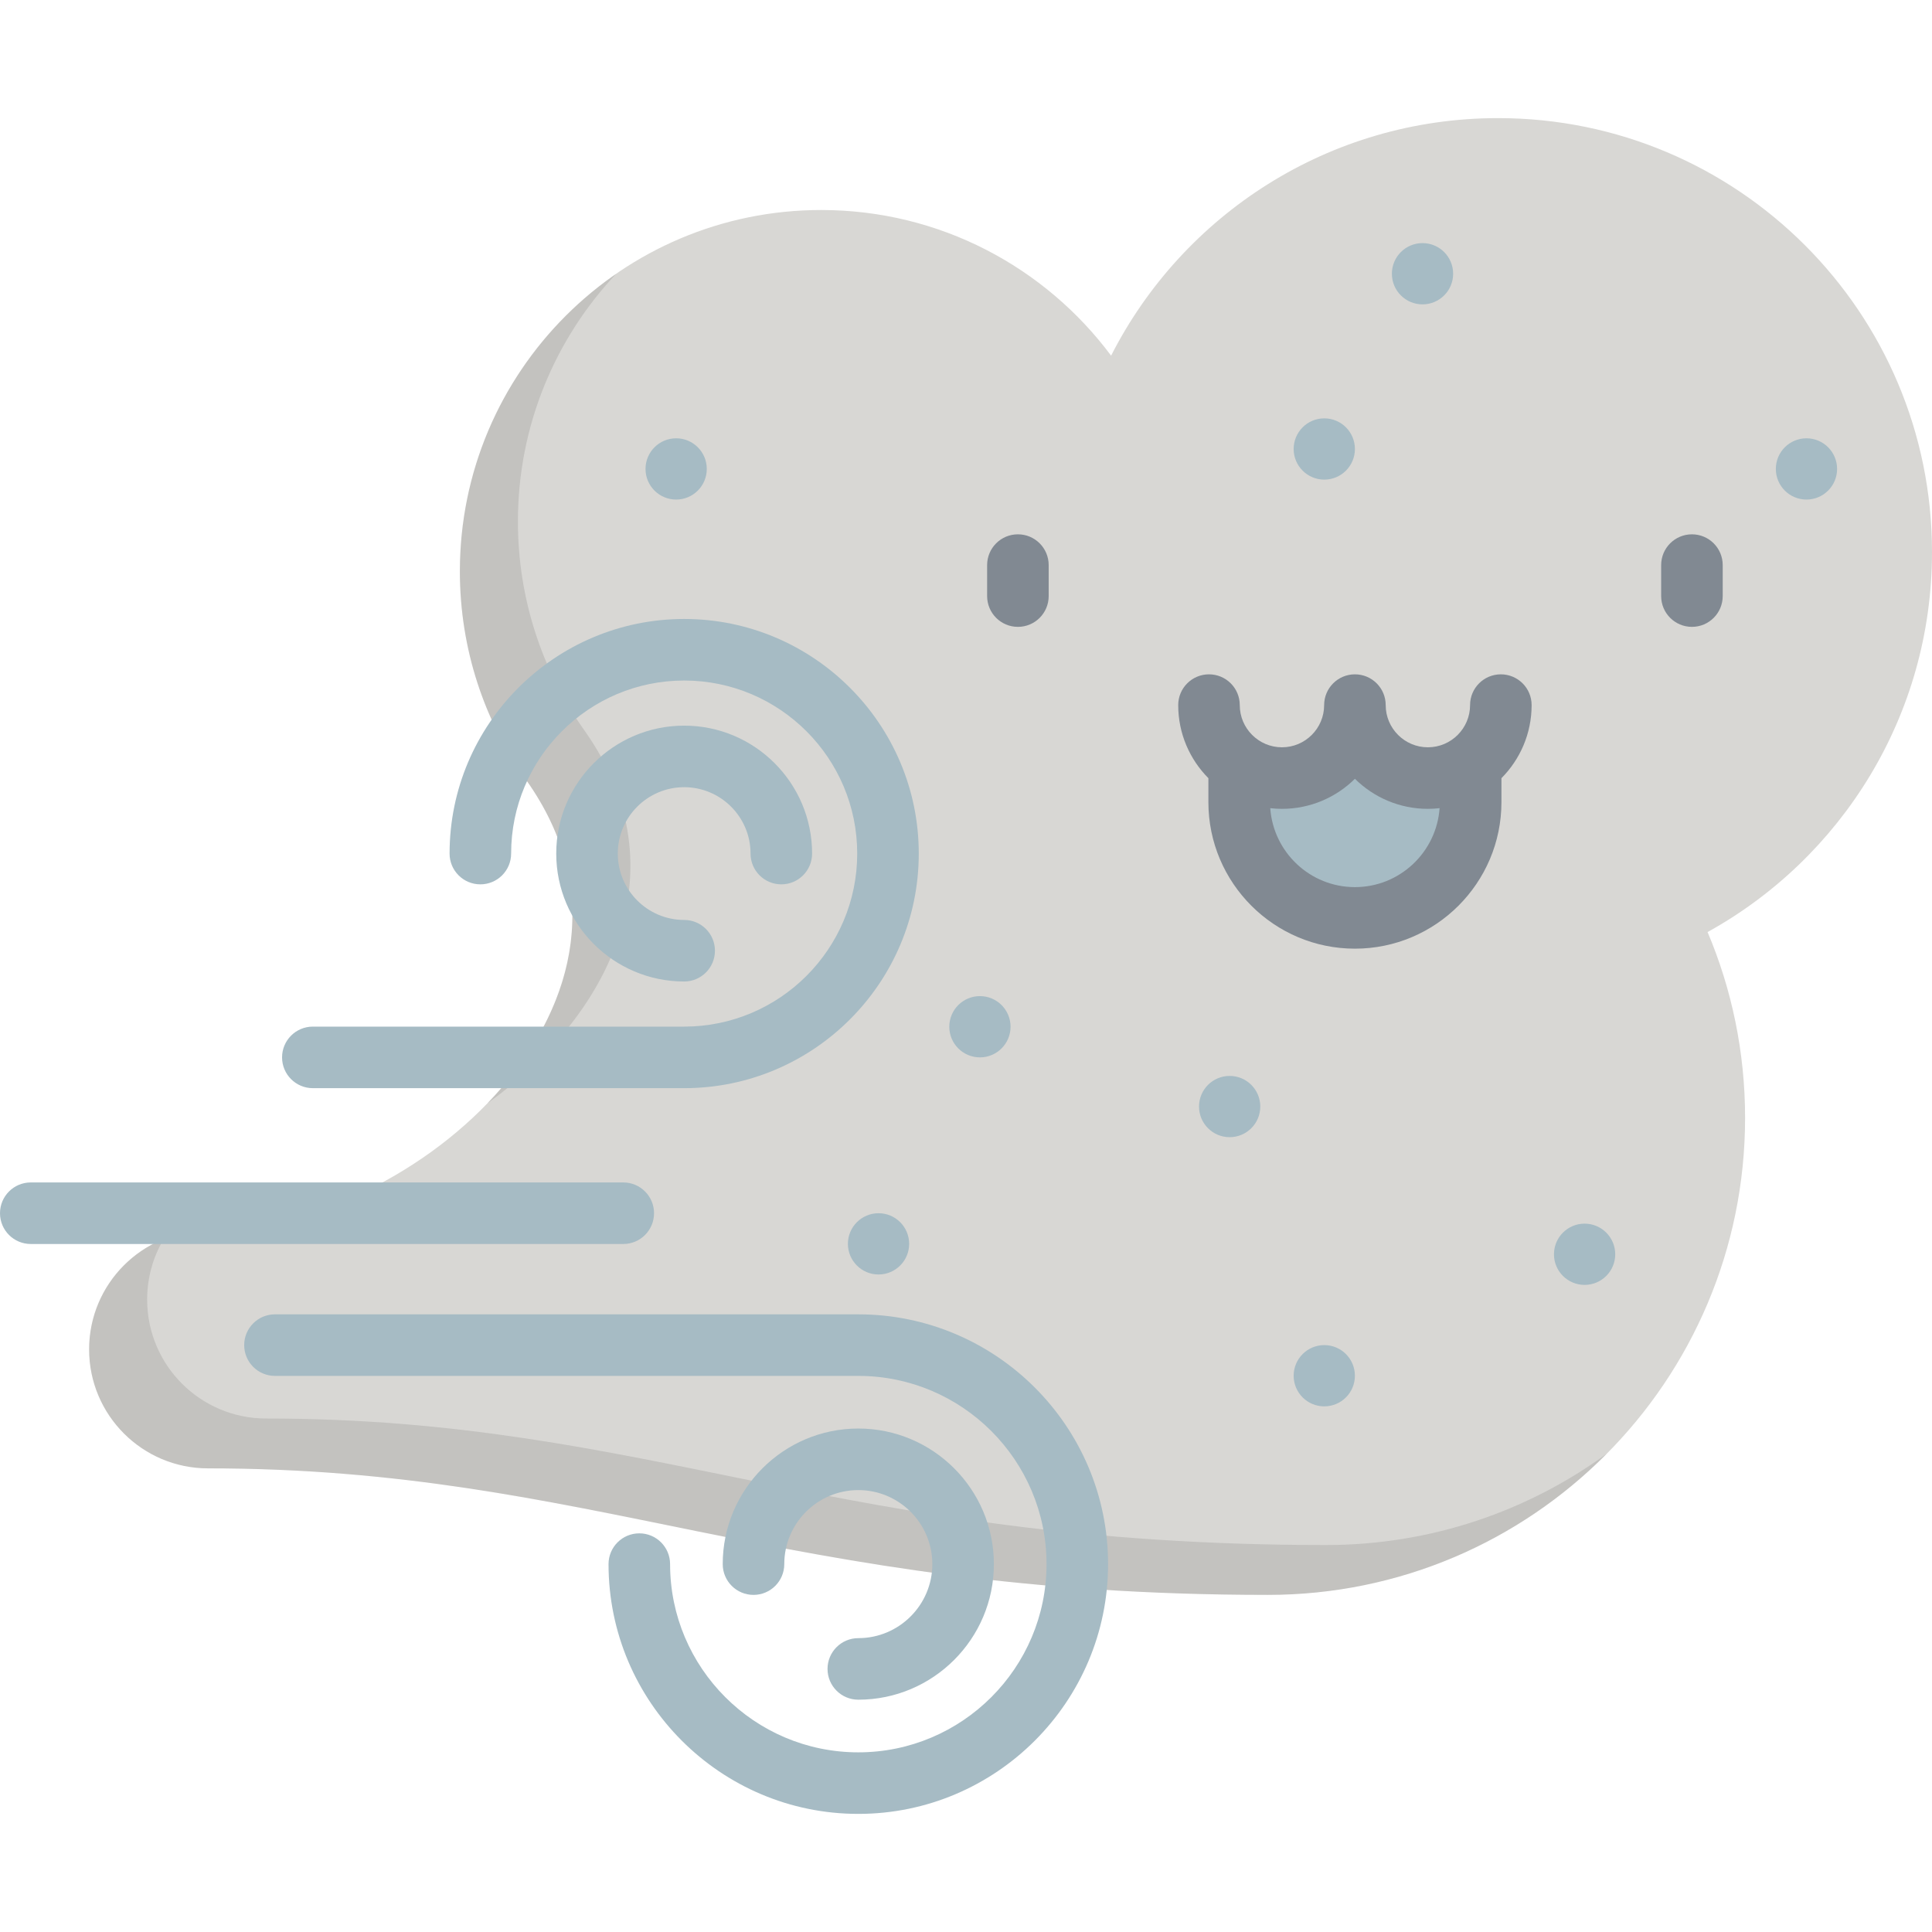 <svg height="200px" width="200px" version="1.1" id="Layer_1" xmlns="http://www.w3.org/2000/svg" xmlns:xlink="http://www.w3.org/1999/xlink" viewBox="0 0 512 512" xml:space="preserve" fill="#000000"><g id="SVGRepo_bgCarrier" stroke-width="0"></g><g id="SVGRepo_tracerCarrier" stroke-linecap="round" stroke-linejoin="round"></g><g id="SVGRepo_iconCarrier"> <path style="fill:#d8d7d4;" d="M512,146.286c0-63.504-51.48-114.985-114.985-114.985c-44.777,0-83.573,25.596-102.562,62.954 c-17.456-23.427-45.37-38.6-76.831-38.6c-52.883,0-95.753,42.87-95.753,95.753c0,20.661,6.544,39.794,17.672,55.438 c40.794,57.619-29.811,119.234-84.401,119.234c-17.411,0-31.525,14.115-31.525,31.526c0,17.411,14.115,31.526,31.525,31.526 c101.643,0,151.634,33.528,280.894,33.528c69.825,0,126.431-56.605,126.431-126.431c0-17.462-3.54-34.096-9.941-49.226 C487.982,227.417,512,189.659,512,146.286z"></path> <g> <circle style="fill:#a6bbc4;" cx="179.187" cy="124.272" r="8.117"></circle> <circle style="fill:#a6bbc4;" cx="350.948" cy="364.584" r="8.117"></circle> <circle style="fill:#a6bbc4;" cx="232.82" cy="329.634" r="8.117"></circle> <circle style="fill:#a6bbc4;" cx="478.732" cy="124.272" r="8.117"></circle> <circle style="fill:#a6bbc4;" cx="419.935" cy="332.396" r="8.117"></circle> <circle style="fill:#a6bbc4;" cx="325.871" cy="293.248" r="8.117"></circle> <circle style="fill:#a6bbc4;" cx="376.981" cy="72.543" r="8.117"></circle> <circle style="fill:#a6bbc4;" cx="350.948" cy="118.987" r="8.117"></circle> <circle style="fill:#a6bbc4;" cx="259.69" cy="272.098" r="8.117"></circle> </g> <path style="opacity:0.1;enable-background:new ;" d="M129.172,292.394c32.095-22.898,52.022-61.653,25.753-98.755 c-11.128-15.645-17.672-34.777-17.672-55.438c0-25.414,9.904-48.513,26.06-65.655c-25.034,17.273-41.444,46.15-41.444,78.864 c0,20.661,6.544,39.794,17.672,55.439C161.267,237.533,151.394,269.351,129.172,292.394z M351.417,409.45 c-129.26,0-179.252-33.528-280.894-33.528c-17.411,0-31.526-14.114-31.526-31.526c0-5.86,1.604-11.343,4.39-16.044 c-11.589,4.66-19.774,15.997-19.774,29.253c0,17.411,14.115,31.526,31.525,31.526c101.642,0,151.634,33.528,280.894,33.528 c35.1,0,66.857-14.307,89.764-37.403C404.925,400.467,379.222,409.45,351.417,409.45z"></path> <g> <path style="fill:#a6bbc4;" d="M378.404,206.198c-10.68,0-19.337-8.657-19.337-19.337c0,10.68-8.657,19.337-19.337,19.337 c-4.241,0-8.151-1.382-11.339-3.697v10.077c0,16.941,13.734,30.675,30.675,30.675c16.941,0,30.675-13.734,30.675-30.675v-10.077 C386.555,204.816,382.645,206.198,378.404,206.198z"></path> <path style="fill:#a6bbc4;" d="M181.312,288.375H82.906c-4.504,0-8.156-3.651-8.156-8.156s3.652-8.156,8.156-8.156h98.406 c25.286,0,45.858-20.572,45.858-45.858c0-25.287-20.572-45.859-45.858-45.859s-45.858,20.572-45.858,45.859 c0,4.505-3.652,8.156-8.156,8.156s-8.156-3.651-8.156-8.156c0-34.28,27.889-62.171,62.17-62.171s62.17,27.891,62.17,62.171 S215.593,288.375,181.312,288.375z"></path> <path style="fill:#a6bbc4;" d="M227.46,480.699c-36.499,0-66.192-29.695-66.192-66.192c0-4.505,3.652-8.156,8.156-8.156 s8.156,3.651,8.156,8.156c0,27.504,22.376,49.881,49.881,49.881c27.503,0,49.881-22.376,49.881-49.881 s-22.376-49.881-49.881-49.881H72.868c-4.504,0-8.156-3.651-8.156-8.156s3.652-8.156,8.156-8.156H227.46 c36.499,0,66.192,29.695,66.192,66.192S263.958,480.699,227.46,480.699z"></path> <path style="fill:#a6bbc4;" d="M227.46,450.437c-4.504,0-8.156-3.651-8.156-8.156s3.652-8.156,8.156-8.156 c10.818,0,19.618-8.801,19.618-19.618c0-10.818-8.801-19.619-19.618-19.619s-19.619,8.802-19.619,19.619 c0,4.505-3.652,8.156-8.156,8.156s-8.156-3.651-8.156-8.156c0-19.813,16.118-35.931,35.931-35.931s35.93,16.118,35.93,35.931 C263.39,434.319,247.272,450.437,227.46,450.437z"></path> <path style="fill:#a6bbc4;" d="M181.312,260.107c-18.693,0-33.902-15.208-33.902-33.902s15.209-33.903,33.902-33.903 s33.902,15.208,33.902,33.903c0,4.505-3.652,8.156-8.156,8.156s-8.156-3.651-8.156-8.156c0-9.7-7.892-17.591-17.59-17.591 c-9.7,0-17.59,7.892-17.59,17.591c0,9.699,7.892,17.59,17.59,17.59c4.504,0,8.156,3.651,8.156,8.156 C189.468,256.455,185.816,260.107,181.312,260.107z"></path> <path style="fill:#a6bbc4;" d="M165.174,329.671H8.156c-4.504,0-8.156-3.651-8.156-8.156c0-4.504,3.652-8.156,8.156-8.156h157.018 c4.504,0,8.156,3.652,8.156,8.156C173.329,326.02,169.678,329.671,165.174,329.671z"></path> </g> <g> <path style="fill:#818992;" d="M269.755,166.125c-4.505,0-8.156-3.651-8.156-8.156v-8.213c0-4.505,3.651-8.156,8.156-8.156 s8.156,3.651,8.156,8.156v8.213C277.911,162.475,274.261,166.125,269.755,166.125z"></path> <path style="fill:#818992;" d="M448.38,166.125c-4.504,0-8.156-3.651-8.156-8.156v-8.213c0-4.505,3.652-8.156,8.156-8.156 c4.505,0,8.156,3.651,8.156,8.156v8.213C456.535,162.475,452.884,166.125,448.38,166.125z"></path> <path style="fill:#818992;" d="M405.896,186.861c0-4.505-3.651-8.156-8.156-8.156s-8.156,3.651-8.156,8.156 c0,6.165-5.015,11.18-11.181,11.18c-6.165,0-11.18-5.015-11.18-11.18c0-4.505-3.651-8.156-8.156-8.156s-8.156,3.651-8.156,8.156 c0,6.165-5.015,11.18-11.181,11.18c-6.165,0-11.18-5.015-11.18-11.18c0-4.505-3.651-8.156-8.156-8.156s-8.156,3.651-8.156,8.156 c0,7.547,3.058,14.391,7.997,19.364v6.352c0,21.412,17.42,38.831,38.831,38.831s38.831-17.419,38.831-38.831v-6.353 C402.838,201.253,405.896,194.408,405.896,186.861z M359.068,235.098c-11.879,0-21.614-9.251-22.439-20.923 c1.019,0.115,2.053,0.179,3.101,0.179c7.532,0,14.366-3.045,19.337-7.968c4.97,4.923,11.804,7.968,19.336,7.968 c1.049,0,2.083-0.065,3.104-0.179C380.681,225.846,370.946,235.098,359.068,235.098z"></path> </g> </g></svg>
